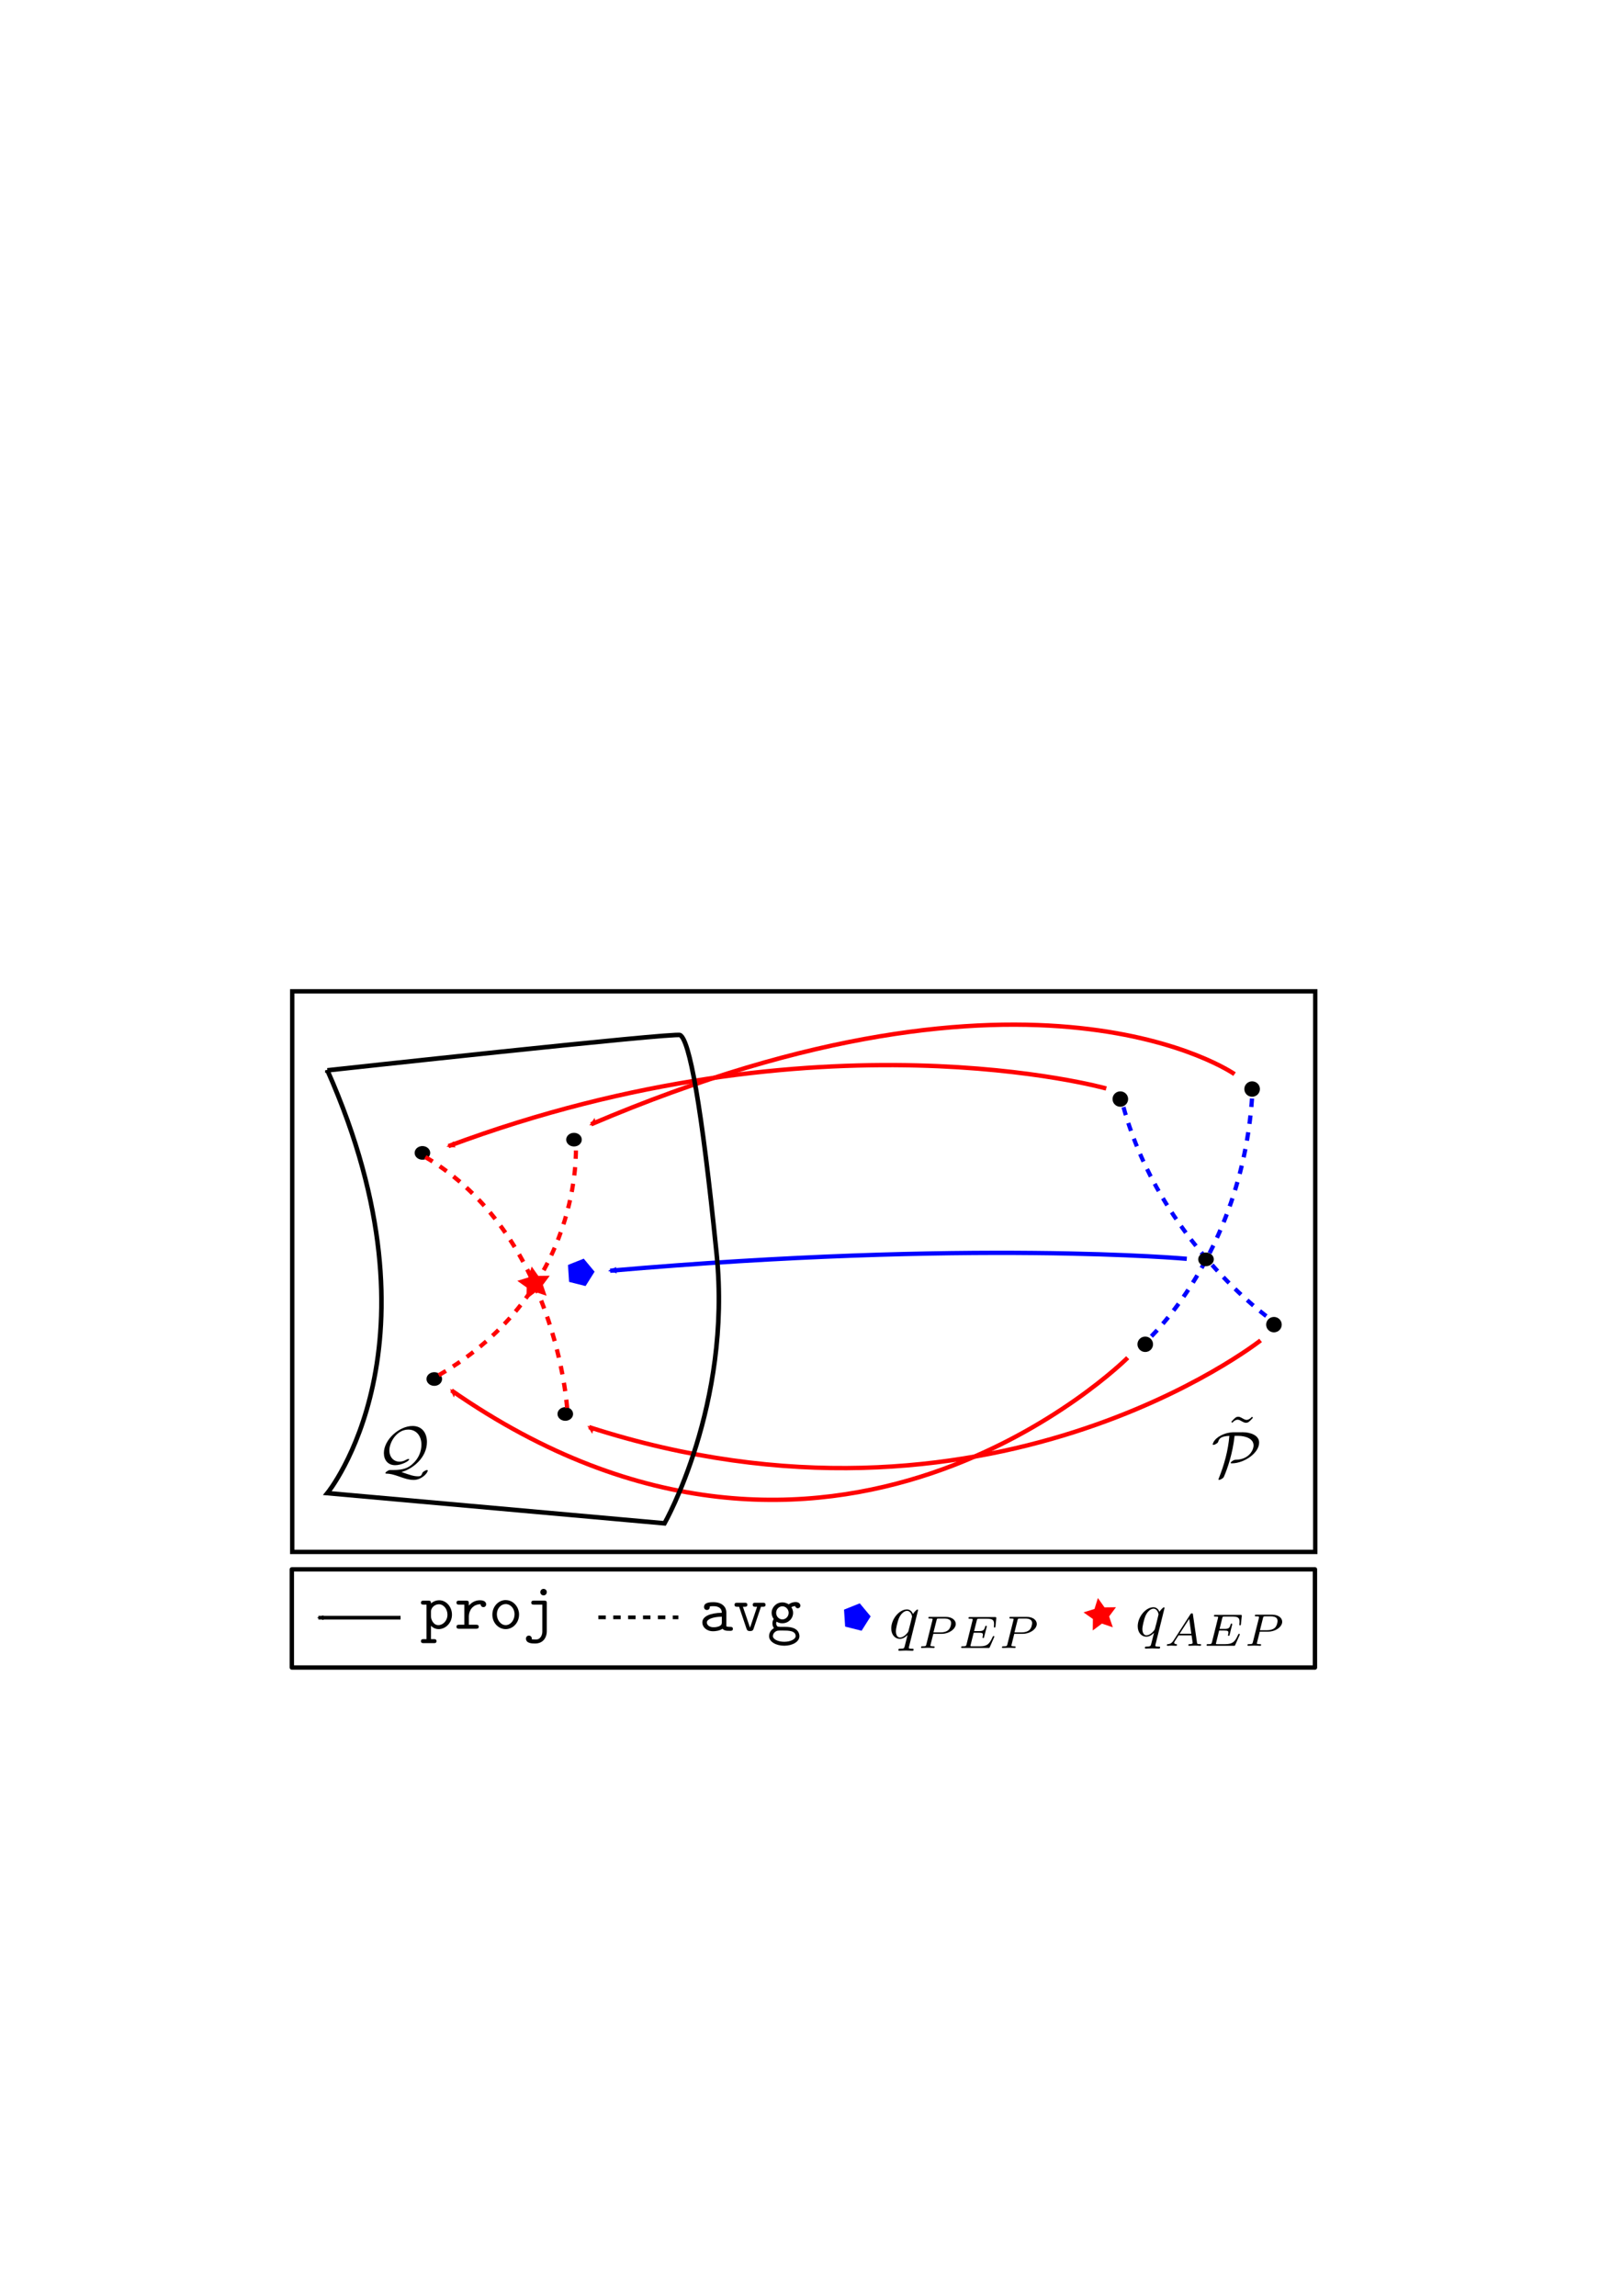 <?xml version="1.0" encoding="UTF-8" standalone="no"?>
<!-- Created with Inkscape (http://www.inkscape.org/) -->

<svg
   xmlns:ns0="http://www.iki.fi/pav/software/textext/"
   xmlns:dc="http://purl.org/dc/elements/1.1/"
   xmlns:cc="http://creativecommons.org/ns#"
   xmlns:rdf="http://www.w3.org/1999/02/22-rdf-syntax-ns#"
   xmlns:svg="http://www.w3.org/2000/svg"
   xmlns="http://www.w3.org/2000/svg"
   xmlns:sodipodi="http://sodipodi.sourceforge.net/DTD/sodipodi-0.dtd"
   xmlns:inkscape="http://www.inkscape.org/namespaces/inkscape"
   width="744.094"
   height="1052.362"
   id="svg2"
   version="1.1"
   inkscape:version="0.48.3.1 r9886"
   sodipodi:docname="aep_vs_pep.svg">
  <sodipodi:namedview
     id="base"
     pagecolor="#ffffff"
     bordercolor="#666666"
     borderopacity="1.0"
     inkscape:pageopacity="0.0"
     inkscape:pageshadow="2"
     inkscape:zoom="1"
     inkscape:cx="346.91667"
     inkscape:cy="400"
     inkscape:document-units="px"
     inkscape:current-layer="layer1"
     showgrid="false"
     inkscape:window-width="1366"
     inkscape:window-height="692"
     inkscape:window-x="0"
     inkscape:window-y="24"
     inkscape:window-maximized="1" />
  <defs
     id="defs4">
    <marker
       inkscape:stockid="Arrow1Sstart"
       orient="auto"
       refY="0.0"
       refX="0.0"
       id="Arrow1Sstart"
       style="overflow:visible">
      <path
         id="path4015"
         d="M 0.0,0.0 L 5.0,-5.0 L -12.5,0.0 L 5.0,5.0 L 0.0,0.0 z "
         style="fill-rule:evenodd;stroke:#000000;stroke-width:1.0pt"
         transform="scale(0.2) translate(6,0)" />
    </marker>
    <marker
       inkscape:stockid="Arrow2Mstart"
       orient="auto"
       refY="0.0"
       refX="0.0"
       id="Arrow2Mstart"
       style="overflow:visible">
      <path
         id="path4027"
         style="fill-rule:evenodd;stroke-width:0.625;stroke-linejoin:round"
         d="M 8.719,4.034 L -2.207,0.016 L 8.719,-4.002 C 6.973,-1.63 6.983,1.616 8.719,4.034 z "
         transform="scale(0.6) translate(0,0)" />
    </marker>
    <marker
       inkscape:stockid="Arrow2Lstart"
       orient="auto"
       refY="0.0"
       refX="0.0"
       id="Arrow2Lstart"
       style="overflow:visible">
      <path
         id="path4021"
         style="fill-rule:evenodd;stroke-width:0.625;stroke-linejoin:round"
         d="M 8.719,4.034 L -2.207,0.016 L 8.719,-4.002 C 6.973,-1.63 6.983,1.616 8.719,4.034 z "
         transform="scale(1.1) translate(1,0)" />
    </marker>
    <marker
       inkscape:stockid="Arrow1Lstart"
       orient="auto"
       refY="0.0"
       refX="0.0"
       id="Arrow1Lstart"
       style="overflow:visible">
      <path
         id="path4003"
         d="M 0.0,0.0 L 5.0,-5.0 L -12.5,0.0 L 5.0,5.0 L 0.0,0.0 z "
         style="fill-rule:evenodd;stroke:#000000;stroke-width:1.0pt"
         transform="scale(0.8) translate(12.5,0)" />
    </marker>
    <inkscape:path-effect
       effect="spiro"
       id="path-effect3947"
       is_visible="true" />
    <inkscape:path-effect
       effect="spiro"
       id="path-effect3943"
       is_visible="true" />
    <inkscape:path-effect
       effect="spiro"
       id="path-effect3920"
       is_visible="true" />
    <inkscape:path-effect
       effect="spiro"
       id="path-effect3916"
       is_visible="true" />
    <inkscape:path-effect
       effect="spiro"
       id="path-effect3817"
       is_visible="true" />
    <inkscape:path-effect
       effect="spiro"
       id="path-effect3813"
       is_visible="true" />
    <inkscape:path-effect
       effect="spiro"
       id="path-effect3817-1"
       is_visible="true" />
    <inkscape:path-effect
       effect="spiro"
       id="path-effect3813-3"
       is_visible="true" />
    <marker
       inkscape:stockid="Arrow2MstartV"
       orient="auto"
       refY="0.0"
       refX="0.0"
       id="Arrow2MstartV"
       style="overflow:visible">
      <path
         id="path5764"
         style="stroke-linejoin:round;stroke:#0000ff;stroke-width:0.625;fill:#0000ff;fill-rule:evenodd"
         d="M 8.719,4.034 L -2.207,0.016 L 8.719,-4.002 C 6.973,-1.63 6.983,1.616 8.719,4.034 z "
         transform="scale(0.6) translate(0,0)" />
    </marker>
    <marker
       inkscape:stockid="Arrow2Mstartn"
       orient="auto"
       refY="0.0"
       refX="0.0"
       id="Arrow2Mstartn"
       style="overflow:visible">
      <path
         id="path6042"
         style="stroke-linejoin:round;stroke:#ff0000;stroke-width:0.625;fill:#ff0000;fill-rule:evenodd"
         d="M 8.719,4.034 L -2.207,0.016 L 8.719,-4.002 C 6.973,-1.63 6.983,1.616 8.719,4.034 z "
         transform="scale(0.6) translate(0,0)" />
    </marker>
    <marker
       inkscape:stockid="Arrow2Mstart1"
       orient="auto"
       refY="0.0"
       refX="0.0"
       id="Arrow2Mstart1"
       style="overflow:visible">
      <path
         id="path6517"
         style="stroke-linejoin:round;stroke:#ff0000;stroke-width:0.625;fill:#ff0000;fill-rule:evenodd"
         d="M 8.719,4.034 L -2.207,0.016 L 8.719,-4.002 C 6.973,-1.63 6.983,1.616 8.719,4.034 z "
         transform="scale(0.6) translate(0,0)" />
    </marker>
    <marker
       inkscape:stockid="Arrow2Mstart"
       orient="auto"
       refY="0"
       refX="0"
       id="Arrow2Mstart-6"
       style="overflow:visible">
      <path
         id="path4027-3"
         style="fill-rule:evenodd;stroke-width:0.625;stroke-linejoin:round"
         d="M 8.719,4.034 -2.207,0.016 8.719,-4.002 c -1.745,2.372 -1.735,5.617 -6e-7,8.035 z"
         transform="scale(0.6,0.6)"
         inkscape:connector-curvature="0" />
    </marker>
  </defs>
  <g
     inkscape:label="Layer 1"
     inkscape:groupmode="layer"
     id="layer1">
    <g
       id="g3914"
       transform="translate(110,6)">
      <path
         transform="matrix(0.275,0,0,0.221,266.96,385.003)"
         d="m 509,510.362 c 0,8.284 -5.373,15 -12,15 -6.627,0 -12,-6.716 -12,-15 0,-8.284 5.373,-15 12,-15 6.627,0 12,6.716 12,15 z"
         sodipodi:ry="15"
         sodipodi:rx="12"
         sodipodi:cy="510.36218"
         sodipodi:cx="497"
         id="path3777"
         style="fill:#000000;fill-opacity:1;stroke:#000000;stroke-width:2;stroke-miterlimit:4;stroke-opacity:1;stroke-dasharray:none;stroke-dashoffset:0"
         sodipodi:type="arc" />
      <path
         transform="matrix(0.275,0,0,0.221,327.386,380.408)"
         d="m 509,510.362 c 0,8.284 -5.373,15 -12,15 -6.627,0 -12,-6.716 -12,-15 0,-8.284 5.373,-15 12,-15 6.627,0 12,6.716 12,15 z"
         sodipodi:ry="15"
         sodipodi:rx="12"
         sodipodi:cy="510.36218"
         sodipodi:cx="497"
         id="path3777-5"
         style="fill:#000000;fill-opacity:1;stroke:#000000;stroke-width:2;stroke-miterlimit:4;stroke-opacity:1;stroke-dasharray:none;stroke-dashoffset:0"
         sodipodi:type="arc" />
      <path
         transform="matrix(0.275,0,0,0.221,278.386,497.408)"
         d="m 509,510.362 c 0,8.284 -5.373,15 -12,15 -6.627,0 -12,-6.716 -12,-15 0,-8.284 5.373,-15 12,-15 6.627,0 12,6.716 12,15 z"
         sodipodi:ry="15"
         sodipodi:rx="12"
         sodipodi:cy="510.36218"
         sodipodi:cx="497"
         id="path3777-4"
         style="fill:#000000;fill-opacity:1;stroke:#000000;stroke-width:2;stroke-miterlimit:4;stroke-opacity:1;stroke-dasharray:none;stroke-dashoffset:0"
         sodipodi:type="arc" />
      <path
         transform="matrix(0.275,0,0,0.221,337.386,488.408)"
         d="m 509,510.362 c 0,8.284 -5.373,15 -12,15 -6.627,0 -12,-6.716 -12,-15 0,-8.284 5.373,-15 12,-15 6.627,0 12,6.716 12,15 z"
         sodipodi:ry="15"
         sodipodi:rx="12"
         sodipodi:cy="510.36218"
         sodipodi:cx="497"
         id="path3777-2"
         style="fill:#000000;fill-opacity:1;stroke:#000000;stroke-width:2;stroke-miterlimit:4;stroke-opacity:1;stroke-dasharray:none;stroke-dashoffset:0"
         sodipodi:type="arc" />
      <path
         transform="matrix(0.275,0,0,0.196,-53.009,422.442)"
         d="m 509,510.362 c 0,8.284 -5.373,15 -12,15 -6.627,0 -12,-6.716 -12,-15 0,-8.284 5.373,-15 12,-15 6.627,0 12,6.716 12,15 z"
         sodipodi:ry="15"
         sodipodi:rx="12"
         sodipodi:cy="510.36218"
         sodipodi:cx="497"
         id="path3777-0"
         style="fill:#000000;fill-opacity:1;stroke:#000000;stroke-width:2;stroke-miterlimit:4;stroke-opacity:1;stroke-dasharray:none;stroke-dashoffset:0"
         sodipodi:type="arc" />
      <path
         transform="matrix(0.275,0,0,0.196,16.481,416.368)"
         d="m 509,510.362 c 0,8.284 -5.373,15 -12,15 -6.627,0 -12,-6.716 -12,-15 0,-8.284 5.373,-15 12,-15 6.627,0 12,6.716 12,15 z"
         sodipodi:ry="15"
         sodipodi:rx="12"
         sodipodi:cy="510.36218"
         sodipodi:cx="497"
         id="path3777-5-6"
         style="fill:#000000;fill-opacity:1;stroke:#000000;stroke-width:2;stroke-miterlimit:4;stroke-opacity:1;stroke-dasharray:none;stroke-dashoffset:0"
         sodipodi:type="arc" />
      <path
         transform="matrix(0.275,0,0,0.196,-47.571,526.089)"
         d="m 509,510.362 c 0,8.284 -5.373,15 -12,15 -6.627,0 -12,-6.716 -12,-15 0,-8.284 5.373,-15 12,-15 6.627,0 12,6.716 12,15 z"
         sodipodi:ry="15"
         sodipodi:rx="12"
         sodipodi:cy="510.36218"
         sodipodi:cx="497"
         id="path3777-4-8"
         style="fill:#000000;fill-opacity:1;stroke:#000000;stroke-width:2;stroke-miterlimit:4;stroke-opacity:1;stroke-dasharray:none;stroke-dashoffset:0"
         sodipodi:type="arc" />
      <path
         transform="matrix(0.275,0,0,0.196,12.492,542.11)"
         d="m 509,510.362 c 0,8.284 -5.373,15 -12,15 -6.627,0 -12,-6.716 -12,-15 0,-8.284 5.373,-15 12,-15 6.627,0 12,6.716 12,15 z"
         sodipodi:ry="15"
         sodipodi:rx="12"
         sodipodi:cy="510.36218"
         sodipodi:cx="497"
         id="path3777-2-3"
         style="fill:#000000;fill-opacity:1;stroke:#000000;stroke-width:2;stroke-miterlimit:4;stroke-opacity:1;stroke-dasharray:none;stroke-dashoffset:0"
         sodipodi:type="arc" />
      <path
         inkscape:connector-curvature="0"
         id="path3926"
         d="M 405.088,501.495 C 422.052,562.876 472,598.362 472,598.362"
         style="fill:none;stroke:#0000ff;stroke-width:1.901;stroke-linecap:butt;stroke-linejoin:miter;stroke-miterlimit:4;stroke-opacity:1;stroke-dasharray:3.803, 3.803;stroke-dashoffset:0" />
      <path
         inkscape:connector-curvature="0"
         id="path3928"
         d="m 464,497.543 c -5,71.985 -48,110.82 -48,110.82"
         style="fill:none;stroke:#0000ff;stroke-width:1.946;stroke-linecap:butt;stroke-linejoin:miter;stroke-miterlimit:4;stroke-opacity:1;stroke-dasharray:3.893, 3.893;stroke-dashoffset:0" />
      <path
         inkscape:connector-curvature="0"
         id="path3949"
         d="m 85,524.362 c 60,35.458 65,115 65,115"
         style="fill:none;stroke:#ff0000;stroke-width:1.958;stroke-linecap:butt;stroke-linejoin:miter;stroke-miterlimit:4;stroke-opacity:1;stroke-dasharray:3.916, 3.916;stroke-dashoffset:0" />
      <path
         inkscape:connector-curvature="0"
         id="path3953"
         d="M 91.144,624.362 C 157.809,585.888 154,519.519 154,519.519"
         style="fill:none;stroke:#ff0000;stroke-width:1.914;stroke-linecap:butt;stroke-linejoin:miter;stroke-miterlimit:4;stroke-opacity:1;stroke-dasharray:3.828, 3.828;stroke-dashoffset:0" />
      <path
         transform="matrix(0.275,0,0,0.196,306.241,471.229)"
         d="m 509,510.362 c 0,8.284 -5.373,15 -12,15 -6.627,0 -12,-6.716 -12,-15 0,-8.284 5.373,-15 12,-15 6.627,0 12,6.716 12,15 z"
         sodipodi:ry="15"
         sodipodi:rx="12"
         sodipodi:cy="510.36218"
         sodipodi:cx="497"
         id="path3777-4-8-3"
         style="fill:#000000;fill-opacity:1;stroke:#000000;stroke-width:2;stroke-miterlimit:4;stroke-opacity:1;stroke-dasharray:none;stroke-dashoffset:0"
         sodipodi:type="arc" />
      <path
         inkscape:connector-curvature="0"
         id="path3997"
         d="M 169.733,576.472 C 335.311,562.093 434.11,571.018 434.11,571.018"
         style="fill:none;stroke:#0000ff;stroke-width:1.981;stroke-linecap:butt;stroke-linejoin:miter;stroke-miterlimit:4;stroke-opacity:1;stroke-dasharray:none;marker-start:url(#Arrow2MstartV);marker-end:none" />
      <path
         style="fill:none;stroke:#ff0000;stroke-width:2;stroke-linecap:butt;stroke-linejoin:miter;stroke-miterlimit:4;stroke-opacity:1;stroke-dasharray:none;marker-start:url(#Arrow2Mstartn)"
         d="M 95.607,519.362 C 265.619,455.961 397.177,492.945 397.177,492.945"
         id="path5828"
         inkscape:connector-curvature="0" />
      <path
         inkscape:connector-curvature="0"
         id="path6107"
         d="m 161,509.362 c 204,-87 295,-23 295,-23"
         style="fill:none;stroke:#ff0000;stroke-width:2;stroke-linecap:butt;stroke-linejoin:miter;stroke-miterlimit:4;stroke-opacity:1;stroke-dasharray:none;marker-start:url(#Arrow2Mstart1);marker-mid:none" />
      <path
         style="fill:none;stroke:#ff0000;stroke-width:2;stroke-linecap:butt;stroke-linejoin:miter;stroke-miterlimit:4;stroke-opacity:1;stroke-dasharray:none;marker-start:url(#Arrow2Mstartn)"
         d="m 160.06,648.168 c 182.774,58.978 307.881,-39.746 307.881,-39.746"
         id="path6586"
         inkscape:connector-curvature="0" />
      <path
         sodipodi:type="star"
         style="fill:#ff0000;fill-opacity:1;stroke:#ff0000;stroke-width:2;stroke-miterlimit:4;stroke-opacity:1;stroke-dasharray:none;stroke-dashoffset:0"
         id="path6978"
         sodipodi:sides="5"
         sodipodi:cx="86"
         sodipodi:cy="357.36218"
         sodipodi:r1="5.6568542"
         sodipodi:r2="2.8284271"
         sodipodi:arg1="0.78539816"
         sodipodi:arg2="1.4137167"
         inkscape:flatsided="false"
         inkscape:rounded="0"
         inkscape:randomized="0"
         d="m 90,361.362 -3.558,-1.206 -3.011,2.247 0.048,-3.756 -3.067,-2.169 L 84,355.362 l 1.115,-3.587 2.169,3.067 3.756,-0.048 -2.247,3.011 z"
         inkscape:transform-center-x="0.27345747"
         inkscape:transform-center-y="-0.27345747"
         transform="translate(49,225)" />
      <path
         sodipodi:type="star"
         style="fill:#0000ff;fill-opacity:1;stroke:#0000ff;stroke-width:2;stroke-miterlimit:4;stroke-opacity:1;stroke-dasharray:none;stroke-dashoffset:0"
         id="path6980"
         sodipodi:sides="5"
         sodipodi:cx="56"
         sodipodi:cy="361.36218"
         sodipodi:r1="5.3851647"
         sodipodi:r2="4.3566899"
         sodipodi:arg1="1.1902899"
         sodipodi:arg2="1.8186085"
         inkscape:flatsided="true"
         inkscape:rounded="0"
         inkscape:randomized="0"
         d="m 58,366.362 -6.137,-1.553 -0.42,-6.317 5.878,-2.351 4.052,4.864 z"
         inkscape:transform-center-x="-0.40817816"
         inkscape:transform-center-y="-0.11032774"
         transform="translate(100,216)" />
      <path
         style="fill:none;stroke:#ff0000;stroke-width:2;stroke-linecap:butt;stroke-linejoin:miter;stroke-miterlimit:4;stroke-opacity:1;stroke-dasharray:none;marker-start:url(#Arrow2Mstartn)"
         d="m 97,631.362 c 174,121 310,-15 310,-15"
         id="path6982"
         inkscape:connector-curvature="0" />
      <path
         id="path7659"
         d="m 464.45,643.862 -0.48,-0.45 c 0,0.03 -1.14,1.44 -2.46,1.44 -0.69,0 -1.44,-0.45 -1.95,-0.75 -0.81,-0.48 -1.35,-0.69 -1.83,-0.69 -1.14,0 -1.71,0.66 -3.24,2.34 l 0.48,0.42 c 0,-0.03 1.14,-1.41 2.46,-1.41 0.69,0 1.41,0.45 1.92,0.75 0.81,0.45 1.35,0.66 1.86,0.66 1.14,0 1.71,-0.63 3.24,-2.31 z"
         inkscape:connector-curvature="0"
         style="font-style:normal;font-variant:normal;font-weight:normal;font-stretch:normal;letter-spacing:normal;word-spacing:normal;text-anchor:start;fill:#000000;stroke:#000000;stroke-width:0;stroke-linecap:butt;stroke-linejoin:miter;stroke-miterlimit:10.433;stroke-opacity:1;stroke-dasharray:none;stroke-dashoffset:0" />
      <path
         id="path7661"
         d="m 455.75,650.522 -0.39,0 -0.39,0.03 -0.36,0.03 -0.39,0.03 -0.36,0.06 -0.36,0.06 -0.33,0.06 -0.36,0.06 -0.33,0.09 -0.33,0.09 -0.33,0.09 -0.3,0.12 -0.33,0.12 -0.3,0.09 -0.27,0.12 -0.3,0.15 -0.27,0.12 -0.27,0.12 -0.24,0.15 -0.24,0.15 -0.24,0.12 -0.24,0.15 -0.21,0.15 -0.21,0.15 -0.18,0.15 -0.18,0.12 -0.18,0.15 -0.18,0.15 -0.15,0.15 -0.15,0.12 -0.12,0.15 -0.12,0.12 c -1.05,1.2 -1.14,2.07 -1.14,2.13 0,0.18 0.12,0.24 0.3,0.24 0.48,0 1.17,-0.42 1.41,-0.57 0.63,-0.42 0.72,-0.6 0.9,-1.17 0.42,-1.2 1.23,-2.22 5.01,-2.4 -0.54,6.69 -2.34,13.23 -4.83,19.44 -0.18,0.45 -0.18,0.51 -0.18,0.54 0,0.09 0.09,0.21 0.3,0.21 0.45,0 1.89,-0.66 2.22,-1.44 1.56,-3.63 3.99,-10.47 4.89,-18.75 h 1.56 c 3.63,0 7.14,1.38 7.14,4.38 0,2.22 -2.16,6.39 -7.95,6.57 -0.63,0.03 -0.96,0.03 -1.77,0.57 -0.54,0.36 -0.78,0.69 -0.78,0.87 0,0.21 0.18,0.21 0.57,0.21 5.43,0 12.48,-4.59 12.48,-9.51 0,-3.39 -4.05,-4.74 -7.5,-4.74 z"
         inkscape:connector-curvature="0"
         style="font-style:normal;font-variant:normal;font-weight:normal;font-stretch:normal;letter-spacing:normal;word-spacing:normal;text-anchor:start;fill:#000000;stroke:#000000;stroke-width:0;stroke-linecap:butt;stroke-linejoin:miter;stroke-miterlimit:10.433;stroke-opacity:1;stroke-dasharray:none;stroke-dashoffset:0" />
      <path
         style="font-style:normal;font-variant:normal;font-weight:normal;font-stretch:normal;letter-spacing:normal;word-spacing:normal;text-anchor:start;fill:#000000;stroke:#000000;stroke-width:0;stroke-linecap:butt;stroke-linejoin:miter;stroke-miterlimit:10.433;stroke-opacity:1;stroke-dasharray:none;stroke-dashoffset:0"
         inkscape:connector-curvature="0"
         d="m 69.27,667.832 -0.06,0 -0.03,0 -0.12,0 -0.09,0 -0.09,0 -0.09,0 -0.09,0 -0.09,0.03 -0.06,0 -0.03,0.03 -0.06,0 -0.03,0 -0.06,0.03 -0.03,0 -0.06,0.03 -0.06,0.03 -0.06,0 -0.03,0.03 -0.06,0.03 -0.06,0.03 -0.06,0.03 -0.06,0.03 -0.06,0.03 -0.06,0.03 -0.06,0.03 -0.09,0.06 c -0.24,0.15 -0.93,0.6 -0.93,0.96 0,0.21 0.15,0.21 0.27,0.21 2.01,0.09 3.24,0.36 6.21,1.41 2.07,0.75 4.2,1.5 6.54,1.5 3.51,0 6.39,-3.09 6.39,-4.29 0,-0.15 -0.12,-0.24 -0.27,-0.24 -0.3,0 -0.93,0.24 -1.38,0.57 -0.69,0.45 -0.75,0.63 -0.9,1.02 -0.42,1.2 -1.05,1.29 -1.86,1.29 -1.98,0 -3.33,-0.48 -7.62,-1.95 5.16,-1.44 11.67,-6.6 11.67,-13.77 0,-4.08 -2.19,-7.35 -6.6,-7.35 -6.09,0 -13.14,6.24 -13.14,12.42 0,3.18 1.86,5.55 5.19,5.55 3,0 6.42,-1.95 6.42,-2.67 0,-0.18 -0.21,-0.18 -0.33,-0.18 -0.42,0 -0.93,0.3 -1.35,0.51 -1.23,0.69 -2.49,0.72 -2.79,0.72 -2.67,0 -4.62,-2.1 -4.62,-5.16 0,-3.75 3.39,-9.54 8.67,-9.54 3.75,0 6.03,2.97 6.03,6.93 0,2.97 -1.23,6.33 -4.08,8.82 -1.92,1.77 -4.11,2.79 -9,2.79 z"
         id="path7791" />
      <rect
         y="448.406"
         x="23.978"
         height="256.96"
         width="469.022"
         id="rect3905"
         style="fill:none;stroke:#000000;stroke-width:2.002;stroke-miterlimit:4;stroke-opacity:1;stroke-dasharray:none;stroke-dashoffset:0" />
      <path
         sodipodi:nodetypes="cccssc"
         inkscape:connector-curvature="0"
         id="path3909"
         d="m 40.095,484.617 c 55.768,125.746 0,193.81 0,193.81 l 154.573,13.841 c 0,0 30.855,-54.218 23.884,-123.436 -6.971,-69.218 -12.548,-98.059 -16.73,-100.366 -2.32,-1.28 -161.727,16.151 -161.727,16.151 z"
         style="fill:none;stroke:#000000;stroke-width:2.096;stroke-linecap:butt;stroke-linejoin:miter;stroke-miterlimit:4;stroke-opacity:1;stroke-dasharray:none" />
    </g>
    <path
       inkscape:connector-curvature="0"
       id="path7921"
       d="m 145.975,741.522 37.674,0"
       style="fill:none;stroke:#000000;stroke-width:1.698;stroke-linecap:butt;stroke-linejoin:miter;stroke-miterlimit:4;stroke-opacity:1;stroke-dasharray:none;marker-start:url(#Arrow2Mstart)" />
    <g
       ns0:preamble=""
       ns0:text="$\\mathtt{proj}$"
       word-spacing="normal"
       letter-spacing="normal"
       font-size-adjust="none"
       font-stretch="normal"
       font-weight="normal"
       font-variant="normal"
       font-style="normal"
       stroke-miterlimit="10.433"
       xml:space="preserve"
       transform="matrix(3,0,0,-3,-477.65,2718.272)"
       id="g8398"
       style="font-style:normal;font-variant:normal;font-weight:normal;font-stretch:normal;letter-spacing:normal;word-spacing:normal;text-anchor:start;fill:none;stroke:#000000;stroke-linecap:butt;stroke-linejoin:miter;stroke-miterlimit:10.433;stroke-opacity:1;stroke-dasharray:none;stroke-dashoffset:0">
<path
   id="path8400"
   d="m 225.08,657.68 0.04,-0.04 0.04,-0.03 0.04,-0.04 0.04,-0.03 0.04,-0.03 0.03,-0.03 0.04,-0.03 0.04,-0.02 0.04,-0.03 0.04,-0.02 0.04,-0.02 0.03,-0.02 0.04,-0.02 0.04,-0.02 0.04,-0.01 0.03,-0.02 0.04,-0.01 0.04,-0.01 0.03,-0.01 0.04,-0.01 0.04,-0.01 0.03,-0.01 0.04,-0.01 0.03,0 0.03,-0.01 0.04,0 0.06,-0.01 0.07,0 0.06,-0.01 -0.03,0.61 c -0.78,0 -1.13,0.88 -1.13,1.35 v 0.73 c 0,0.58 0.58,1.11 1.21,1.11 0.73,0 1.31,-0.73 1.31,-1.59 0,-0.95 -0.7,-1.6 -1.39,-1.6 l 0.03,-0.61 c 1.08,0 2.05,0.95 2.05,2.21 0,1.22 -0.89,2.2 -1.94,2.2 -0.48,0 -0.93,-0.18 -1.27,-0.49 0,0.29 -0.02,0.43 -0.39,0.43 h -0.73 c -0.16,0 -0.41,0 -0.41,-0.31 0,-0.3 0.26,-0.3 0.4,-0.3 h 0.45 v -5.27 h -0.44 c -0.16,0 -0.41,0 -0.41,-0.31 0,-0.3 0.26,-0.3 0.4,-0.3 h 1.58 c 0.14,0 0.4,0 0.4,0.3 0,0.31 -0.25,0.31 -0.41,0.31 h -0.44 z"
   inkscape:connector-curvature="0"
   style="fill:#000000;stroke-width:0" />
<path
   id="path8402"
   d="m 230.87,659.08 0,0.09 0.01,0.09 0.01,0.09 0.01,0.08 0.01,0.09 0.02,0.08 0.03,0.09 0.02,0.08 0.03,0.08 0.03,0.08 0.04,0.08 0.04,0.08 0.04,0.08 0.05,0.07 0.05,0.07 0.05,0.07 0.06,0.06 0.06,0.06 0.07,0.06 0.07,0.06 0.07,0.05 0.07,0.05 0.08,0.05 0.08,0.04 0.09,0.03 0.09,0.04 0.09,0.02 0.1,0.03 0.1,0.02 0.1,0.01 0.11,0.01 0.11,0 c 0.01,-0.24 0.18,-0.44 0.43,-0.44 0.22,0 0.42,0.16 0.42,0.43 0,0.2 -0.12,0.62 -0.95,0.62 -0.51,0 -1.14,-0.18 -1.69,-0.81 v 0.34 c 0,0.31 -0.06,0.41 -0.4,0.41 h -1.09 c -0.15,0 -0.4,0 -0.4,-0.3 0,-0.31 0.24,-0.31 0.4,-0.31 h 0.8 v -3.07 h -0.8 c -0.15,0 -0.4,0 -0.4,-0.3 0,-0.31 0.24,-0.31 0.4,-0.31 h 2.6 c 0.14,0 0.4,0 0.4,0.3 0,0.31 -0.26,0.31 -0.4,0.31 h -1.11 z"
   inkscape:connector-curvature="0"
   style="fill:#000000;stroke-width:0" />
<path
   id="path8404"
   d="m 238.54,659.38 0,0.12 -0.01,0.11 -0.01,0.11 -0.02,0.11 -0.03,0.11 -0.02,0.11 -0.04,0.1 -0.03,0.1 -0.04,0.1 -0.05,0.1 -0.05,0.09 -0.05,0.09 -0.06,0.09 -0.06,0.08 -0.07,0.08 -0.06,0.08 -0.07,0.07 -0.08,0.07 -0.08,0.07 -0.08,0.06 -0.08,0.06 -0.08,0.05 -0.09,0.05 -0.09,0.04 -0.09,0.04 -0.1,0.04 -0.1,0.03 -0.09,0.02 -0.1,0.02 -0.1,0.01 -0.11,0.01 -0.1,0.01 V 661 c 0.72,0 1.35,-0.65 1.35,-1.55 0,-0.92 -0.61,-1.67 -1.35,-1.67 h 0 c -0.74,0 -1.35,0.75 -1.35,1.67 0,0.9 0.64,1.55 1.35,1.55 v 0.61 c -1.12,0 -2.04,-0.99 -2.04,-2.23 0,-1.26 0.94,-2.21 2.04,-2.21 1.09,0 2.04,0.96 2.04,2.21 z"
   inkscape:connector-curvature="0"
   style="fill:#000000;stroke-width:0" />
<path
   id="path8406"
   d="m 242.78,661.11 0,0.03 0,0.02 0,0.03 0,0.02 0,0.03 0,0.02 -0.01,0.02 0,0.02 0,0.02 -0.01,0.02 -0.01,0.02 0,0.01 -0.01,0.02 -0.01,0.01 -0.01,0.02 -0.01,0.01 -0.01,0.01 -0.01,0.01 -0.01,0.01 -0.02,0.01 -0.01,0.01 -0.02,0 -0.02,0.01 -0.02,0.01 -0.02,0 -0.02,0 -0.02,0.01 -0.03,0 -0.03,0 -0.02,0 -0.02,0.01 -0.01,0 -0.02,0 -0.01,0 h -1.58 c -0.16,0 -0.4,0 -0.4,-0.31 0,-0.3 0.24,-0.3 0.39,-0.3 h 1.3 v -4.06 c 0,-0.17 0,-0.55 -0.26,-0.9 -0.27,-0.37 -0.58,-0.37 -0.81,-0.37 -0.29,0 -0.41,0.02 -0.55,0.04 0.01,0.03 0.01,0.04 0.01,0.11 0,0.28 -0.23,0.45 -0.44,0.45 -0.23,0 -0.45,-0.17 -0.45,-0.46 0,-0.75 0.98,-0.75 1.38,-0.75 1.45,0 1.8,1.19 1.8,1.83 z"
   inkscape:connector-curvature="0"
   style="fill:#000000;stroke-width:0" />
<path
   id="path8408"
   d="m 242.78,662.82 0,0.02 0,0.03 0,0.02 -0.01,0.03 0,0.02 -0.01,0.03 -0.01,0.02 0,0.02 -0.01,0.03 -0.02,0.02 -0.01,0.02 -0.01,0.02 -0.01,0.02 -0.02,0.02 -0.01,0.01 -0.02,0.02 -0.02,0.02 -0.02,0.01 -0.01,0.02 -0.02,0.01 -0.02,0.01 -0.02,0.02 -0.03,0.01 -0.02,0.01 -0.02,0.01 -0.02,0 -0.03,0.01 -0.02,0.01 -0.03,0 -0.02,0 -0.03,0 -0.02,0.01 c -0.28,0 -0.5,-0.22 -0.5,-0.5 0,-0.28 0.22,-0.5 0.5,-0.5 0.28,0 0.49,0.22 0.49,0.5 z"
   inkscape:connector-curvature="0"
   style="fill:#000000;stroke-width:0" />
</g>    <path
       inkscape:connector-curvature="0"
       id="path7921-4"
       d="m 274.327,741.362 36.673,0"
       style="fill:none;stroke:#000000;stroke-width:1.706;stroke-linecap:butt;stroke-linejoin:miter;stroke-miterlimit:4;stroke-opacity:1;stroke-dasharray:3.412, 3.412;stroke-dashoffset:0;marker-start:none" />
    <g
       id="g8575"
       transform="matrix(3,0,0,-3,-349.94,2719.242)"
       xml:space="preserve"
       stroke-miterlimit="10.433"
       font-style="normal"
       font-variant="normal"
       font-weight="normal"
       font-stretch="normal"
       font-size-adjust="none"
       letter-spacing="normal"
       word-spacing="normal"
       ns0:text="$\\mathtt{avg}$"
       ns0:preamble=""
       style="font-style:normal;font-variant:normal;font-weight:normal;font-stretch:normal;letter-spacing:normal;word-spacing:normal;text-anchor:start;fill:none;stroke:#000000;stroke-linecap:butt;stroke-linejoin:miter;stroke-miterlimit:10.433;stroke-opacity:1;stroke-dasharray:none;stroke-dashoffset:0">
<path
   style="fill:#000000;stroke-width:0"
   inkscape:connector-curvature="0"
   d="m 227.07,657.55 0.02,-0.03 0.03,-0.02 0.02,-0.03 0.03,-0.02 0.02,-0.02 0.03,-0.02 0.03,-0.02 0.03,-0.02 0.03,-0.01 0.03,-0.02 0.04,-0.01 0.03,-0.01 0.03,-0.01 0.04,-0.01 0.03,-0.01 0.04,-0.01 0.04,-0.01 0.03,-0.01 0.04,0 0.04,-0.01 0.08,0 0.07,-0.01 0.08,0 0.07,0 0.08,0 0.07,-0.01 c 0.28,0 0.5,0 0.5,0.31 0,0.3 -0.25,0.3 -0.4,0.3 -0.42,0 -0.52,0.05 -0.6,0.08 v 2.15 c 0,0.7 -0.54,1.54 -1.97,1.54 -0.43,0 -1.44,0 -1.44,-0.73 0,-0.3 0.21,-0.46 0.45,-0.46 0.15,0 0.42,0.09 0.43,0.46 0,0.08 0.01,0.09 0.21,0.11 0.14,0.01 0.27,0.01 0.36,0.01 0.76,0 1.27,-0.31 1.27,-1.01 v -0.59 -0.83 c 0,-0.23 0,-0.44 -0.38,-0.62 -0.36,-0.17 -0.81,-0.17 -0.89,-0.17 -0.62,0 -1.02,0.34 -1.02,0.73 0,0.48 0.85,0.85 2.29,0.89 h 0 v 0.59 c -1.76,-0.03 -2.98,-0.53 -2.98,-1.48 0,-0.69 0.63,-1.34 1.64,-1.34 0.37,0 0.99,0.07 1.45,0.38 z"
   id="path8577" />
<path
   style="fill:#000000;stroke-width:0"
   inkscape:connector-curvature="0"
   d="m 232.94,660.91 h 0.3 c 0.15,0 0.4,0 0.4,0.3 0,0.31 -0.24,0.31 -0.4,0.31 h -1.17 c -0.14,0 -0.39,0 -0.39,-0.3 0,-0.31 0.24,-0.31 0.39,-0.31 h 0.28 l -1.08,-3.2 -1.09,3.2 h 0.28 c 0.15,0 0.4,0 0.4,0.3 0,0.31 -0.24,0.31 -0.4,0.31 h -1.16 c -0.16,0 -0.4,0 -0.4,-0.31 0,-0.3 0.25,-0.3 0.4,-0.3 h 0.3 l 1.14,-3.38 c 0.12,-0.33 0.32,-0.33 0.53,-0.33 0.19,0 0.42,0 0.53,0.32 z"
   id="path8579" />
<path
   style="fill:#000000;stroke-width:0"
   inkscape:connector-curvature="0"
   d="m 235.32,658.64 0,-0.01 0,0 0.01,0 0.01,-0.01 0.01,-0.01 0.02,0 0.01,-0.01 0.02,-0.01 0.02,-0.01 0.02,-0.01 0.02,-0.01 0.02,-0.01 0.03,-0.01 0.02,-0.01 0.03,-0.01 0.03,-0.02 0.03,-0.01 0.03,-0.01 0.04,-0.01 0.03,-0.01 0.04,-0.01 0.03,-0.01 0.04,-0.01 0.04,-0.01 0.04,0 0.04,-0.01 0.04,-0.01 0.04,0 0.05,-0.01 0.04,0 0.05,0 0.04,0 v 0.59 c -0.54,0 -0.95,0.47 -0.95,1 0,0.56 0.43,1 0.95,1 0.54,0 0.96,-0.47 0.96,-0.99 0,-0.57 -0.44,-1.01 -0.96,-1.01 h 0 v -0.59 c 0.92,0 1.64,0.71 1.64,1.6 0,0.29 -0.09,0.58 -0.26,0.86 0.21,0.12 0.45,0.16 0.58,0.17 0.06,-0.27 0.29,-0.34 0.39,-0.34 0.17,0 0.4,0.12 0.4,0.41 0,0.23 -0.19,0.54 -0.73,0.54 -0.11,0 -0.6,-0.01 -1.05,-0.35 -0.16,0.11 -0.51,0.3 -0.97,0.3 -0.93,0 -1.64,-0.75 -1.64,-1.59 0,-0.43 0.17,-0.76 0.32,-0.95 -0.11,-0.16 -0.2,-0.38 -0.2,-0.67 0,-0.35 0.14,-0.6 0.23,-0.72 -0.74,-0.44 -0.74,-1.12 -0.74,-1.23 h 0.58 c 0,0.18 0.09,0.5 0.41,0.7 0.24,0.16 0.33,0.16 1.06,0.16 0.89,0 2.01,0 2.01,-0.86 0,-0.44 -0.75,-0.86 -1.74,-0.86 h 0 c -1,0 -1.74,0.42 -1.74,0.86 h -0.58 c 0,-0.85 1.05,-1.46 2.32,-1.46 1.27,0 2.32,0.62 2.32,1.46 0,0.37 -0.18,0.86 -0.69,1.13 -0.13,0.07 -0.55,0.29 -1.44,0.29 h -0.7 c -0.08,0 -0.21,0 -0.29,0.02 -0.15,0 -0.21,0 -0.32,0.14 -0.11,0.14 -0.12,0.34 -0.12,0.36 0,0.04 0.02,0.18 0.06,0.28 z"
   id="path8581" />
</g>    <path
       transform="translate(418.587,382.96)"
       inkscape:transform-center-y="-0.27345747"
       inkscape:transform-center-x="0.27345747"
       d="m 90,361.362 -3.558,-1.206 -3.011,2.247 0.048,-3.756 -3.067,-2.169 L 84,355.362 l 1.115,-3.587 2.169,3.067 3.756,-0.048 -2.247,3.011 z"
       inkscape:randomized="0"
       inkscape:rounded="0"
       inkscape:flatsided="false"
       sodipodi:arg2="1.4137167"
       sodipodi:arg1="0.78539816"
       sodipodi:r2="2.8284271"
       sodipodi:r1="5.6568542"
       sodipodi:cy="357.36218"
       sodipodi:cx="86"
       sodipodi:sides="5"
       id="path6978-4"
       style="fill:#ff0000;fill-opacity:1;stroke:#ff0000;stroke-width:2;stroke-miterlimit:4;stroke-opacity:1;stroke-dasharray:none;stroke-dashoffset:0"
       sodipodi:type="star" />
    <path
       transform="translate(336.557,380)"
       inkscape:transform-center-y="-0.11032774"
       inkscape:transform-center-x="-0.40817816"
       d="m 58,366.362 -6.137,-1.553 -0.42,-6.317 5.878,-2.351 4.052,4.864 z"
       inkscape:randomized="0"
       inkscape:rounded="0"
       inkscape:flatsided="true"
       sodipodi:arg2="1.8186085"
       sodipodi:arg1="1.1902899"
       sodipodi:r2="4.3566899"
       sodipodi:r1="5.3851647"
       sodipodi:cy="361.36218"
       sodipodi:cx="56"
       sodipodi:sides="5"
       id="path6980-2"
       style="fill:#0000ff;fill-opacity:1;stroke:#0000ff;stroke-width:2;stroke-miterlimit:4;stroke-opacity:1;stroke-dasharray:none;stroke-dashoffset:0"
       sodipodi:type="star" />
    <rect
       style="fill:none;stroke:#000000;stroke-width:2;stroke-linecap:butt;stroke-linejoin:round;stroke-miterlimit:4;stroke-opacity:1;stroke-dasharray:none;stroke-dashoffset:0"
       id="rect4030"
       width="469.063"
       height="45"
       x="133.801"
       y="719.362" />
    <g
       id="content"
       transform="matrix(3,0,0,-3,-262.88,2722.622)"
       xml:space="preserve"
       stroke="black"
       stroke-linecap="butt"
       stroke-linejoin="miter"
       stroke-miterlimit="10.433"
       stroke-dasharray="none"
       stroke-dashoffset="0"
       stroke-opacity="1"
       fill="none"
       fill-rule="evenodd"
       fill-opacity="1"
       font-style="normal"
       font-variant="normal"
       font-weight="normal"
       font-stretch="normal"
       font-size-adjust="none"
       letter-spacing="normal"
       word-spacing="normal"
       text-anchor="start"
       ns0:text="$q_{PEP}$"
       ns0:preamble=""
       style="font-style:normal;font-variant:normal;font-weight:normal;font-stretch:normal;letter-spacing:normal;word-spacing:normal;text-anchor:start;fill:none;stroke:#000000;stroke-linecap:butt;stroke-linejoin:miter;stroke-miterlimit:10.433;stroke-opacity:1;stroke-dasharray:none;stroke-dashoffset:0">
<path
   d="M227.93,661.52 L227.93,661.52 L227.93,661.52 L227.93,661.53 L227.93,661.53 L227.93,661.54 L227.93,661.54 L227.92,661.54 L227.92,661.55 L227.92,661.55 L227.92,661.56 L227.92,661.56 L227.92,661.57 L227.91,661.57 L227.91,661.57 L227.91,661.58 L227.91,661.58 L227.9,661.58 L227.9,661.59 L227.9,661.59 L227.89,661.59 L227.89,661.6 L227.88,661.6 L227.88,661.6 L227.87,661.61 L227.87,661.61 L227.86,661.61 L227.86,661.61 L227.85,661.61 L227.85,661.61 L227.84,661.62 L227.84,661.62 L227.83,661.62 C227.72,661.62,227.32,661.22,227.15,660.93 C226.93,661.47,226.55,661.63,226.23,661.63 V661.41 C226.87,661.41,227.01,660.6,227.01,660.53 C227.01,660.47,226.47,658.3,226.44,658.26 C226.29,657.98,225.73,657.34,225.17,657.34 H225.17 C224.58,657.34,224.54,658.11,224.54,658.28 C224.54,658.76,224.82,659.84,224.99,660.26 C225.3,660.99,225.82,661.41,226.23,661.41 V661.63 C225.05,661.63,223.83,660.16,223.83,658.72 C223.83,657.74,224.42,657.13,225.14,657.13 C225.57,657.13,225.96,657.36,226.32,657.72 C226.23,657.37,225.9,656.03,225.87,655.94 C225.79,655.66,225.71,655.63,225.15,655.62 C225.02,655.62,224.92,655.62,224.92,655.42 C224.92,655.41,224.92,655.31,225.05,655.31 C225.37,655.31,225.72,655.34,226.05,655.34 C226.39,655.34,226.74,655.31,227.07,655.31 C227.12,655.31,227.25,655.31,227.25,655.51 C227.25,655.62,227.15,655.62,226.99,655.62 C226.52,655.62,226.52,655.68,226.52,655.78 C226.52,655.84,226.54,655.9,226.56,655.99 Z "
   stroke-width="0"
   fill="black"
   id="path3136" />
<path
   d="M230.26,657.9 L230.28,658.12 L230.76,660 C230.81,660.22,230.82,660.24,231.11,660.24 H231.93 C232.57,660.24,232.98,660.04,232.98,659.55 C232.98,659.34,232.89,658.79,232.55,658.47 C232.3,658.25,231.9,658.12,231.4,658.12 H230.28 L230.26,657.9 H231.51 C232.69,657.9,233.69,658.65,233.69,659.41 C233.69,659.99,233.12,660.49,232.16,660.49 H229.73 C229.59,660.49,229.5,660.49,229.5,660.34 C229.5,660.24,229.58,660.24,229.73,660.24 C229.84,660.24,229.87,660.24,230,660.23 C230.14,660.21,230.15,660.2,230.15,660.13 C230.15,660.11,230.15,660.08,230.12,659.98 L229.2,656.31 C229.13,656.04,229.13,655.99,228.58,655.99 C228.46,655.99,228.38,655.99,228.38,655.84 C228.38,655.83,228.38,655.74,228.49,655.74 C228.69,655.74,229.19,655.77,229.39,655.77 C229.51,655.77,229.75,655.77,229.87,655.76 C230.01,655.76,230.18,655.74,230.32,655.74 C230.36,655.74,230.46,655.74,230.46,655.89 C230.46,655.99,230.38,655.99,230.24,655.99 C230.23,655.99,230.1,655.99,229.98,656.01 C229.82,656.02,229.82,656.04,229.82,656.11 C229.82,656.12,229.82,656.16,229.84,656.26 Z "
   stroke-width="0"
   fill="black"
   id="path3138" />
<path
   d="M239.54,657.35 L239.54,657.35 L239.55,657.36 L239.55,657.36 L239.55,657.36 L239.55,657.37 L239.55,657.37 L239.55,657.37 L239.56,657.38 L239.56,657.38 L239.56,657.39 L239.56,657.39 L239.56,657.4 L239.57,657.4 L239.57,657.41 L239.57,657.42 L239.57,657.42 L239.57,657.42 L239.58,657.43 L239.58,657.43 L239.58,657.44 L239.58,657.44 L239.58,657.44 L239.58,657.45 L239.58,657.45 L239.58,657.45 L239.58,657.46 L239.58,657.46 L239.58,657.46 L239.58,657.46 L239.58,657.46 L239.58,657.47 L239.58,657.47 L239.58,657.47 L239.58,657.47 L239.58,657.47 L239.58,657.47 L239.58,657.47 C239.58,657.51,239.56,657.57,239.46,657.57 C239.45,657.57,239.42,657.57,239.39,657.54 C239.38,657.53,239.37,657.52,239.28,657.34 C238.83,656.34,238.48,655.99,237.34,655.99 H236.16 C235.94,655.99,235.93,656,235.93,656.06 C235.93,656.07,235.93,656.1,235.96,656.21 L236.43,658.07 H237.21 C237.76,658.07,237.84,657.98,237.84,657.75 C237.84,657.67,237.82,657.56,237.79,657.44 C237.77,657.38,237.77,657.37,237.77,657.35 C237.77,657.34,237.78,657.26,237.89,657.26 C237.99,657.26,238,657.29,238.02,657.41 L238.41,658.93 C238.43,659.02,238.43,659.03,238.43,659.04 C238.43,659.11,238.37,659.13,238.31,659.13 C238.22,659.13,238.21,659.1,238.17,658.95 C238.02,658.41,237.82,658.32,237.22,658.32 H236.49 L236.91,659.98 C236.96,660.19,236.97,660.21,237.26,660.21 H238.4 C239.31,660.21,239.54,660.02,239.54,659.41 C239.54,659.22,239.51,659.02,239.51,658.98 C239.51,658.93,239.54,658.86,239.63,658.86 C239.74,658.86,239.74,658.93,239.76,659.04 L239.88,660.25 C239.9,660.46,239.85,660.46,239.68,660.46 H235.85 C235.71,660.46,235.63,660.46,235.63,660.31 C235.63,660.21,235.7,660.21,235.86,660.21 C235.97,660.21,236,660.21,236.12,660.2 C236.26,660.18,236.28,660.17,236.28,660.1 C236.28,660.05,236.26,659.98,236.25,659.95 L235.34,656.31 C235.27,656.04,235.26,655.99,234.72,655.99 C234.59,655.99,234.51,655.99,234.51,655.84 C234.51,655.74,234.59,655.74,234.72,655.74 H238.65 C238.82,655.74,238.83,655.74,238.89,655.87 Z "
   stroke-width="0"
   fill="black"
   id="path3140" />
<path
   d="M242.63,657.9 L242.66,658.12 L243.13,660 C243.19,660.22,243.2,660.24,243.49,660.24 H244.3 C244.95,660.24,245.36,660.04,245.36,659.55 C245.36,659.34,245.27,658.79,244.93,658.47 C244.67,658.25,244.28,658.12,243.77,658.12 H242.66 L242.63,657.9 H243.89 C245.07,657.9,246.07,658.65,246.07,659.41 C246.07,659.99,245.5,660.49,244.54,660.49 H242.1 C241.96,660.49,241.88,660.49,241.88,660.34 C241.88,660.24,241.96,660.24,242.11,660.24 C242.22,660.24,242.25,660.24,242.38,660.23 C242.51,660.21,242.53,660.2,242.53,660.13 C242.53,660.11,242.53,660.08,242.5,659.98 L241.58,656.31 C241.51,656.04,241.51,655.99,240.96,655.99 C240.84,655.99,240.75,655.99,240.75,655.84 C240.75,655.83,240.75,655.74,240.86,655.74 C241.07,655.74,241.57,655.77,241.77,655.77 C241.89,655.77,242.13,655.77,242.25,655.76 C242.39,655.76,242.56,655.74,242.7,655.74 C242.74,655.74,242.84,655.74,242.84,655.89 C242.84,655.99,242.76,655.99,242.62,655.99 C242.61,655.99,242.48,655.99,242.35,656.01 C242.2,656.02,242.2,656.04,242.2,656.11 C242.2,656.12,242.2,656.16,242.22,656.26 Z "
   stroke-width="0"
   fill="black"
   id="path3142" />
</g>    <g
       style="font-style:normal;font-variant:normal;font-weight:normal;font-stretch:normal;letter-spacing:normal;word-spacing:normal;text-anchor:start;fill:none;stroke:#000000;stroke-linecap:butt;stroke-linejoin:miter;stroke-miterlimit:10.433;stroke-opacity:1;stroke-dasharray:none;stroke-dashoffset:0"
       ns0:preamble=""
       ns0:text="$q_{AEP}$"
       text-anchor="start"
       word-spacing="normal"
       letter-spacing="normal"
       font-size-adjust="none"
       font-stretch="normal"
       font-weight="normal"
       font-variant="normal"
       font-style="normal"
       fill-opacity="1"
       fill-rule="evenodd"
       fill="none"
       stroke-opacity="1"
       stroke-dashoffset="0"
       stroke-dasharray="none"
       stroke-miterlimit="10.433"
       stroke-linejoin="miter"
       stroke-linecap="butt"
       stroke="black"
       xml:space="preserve"
       transform="matrix(3,0,0,-3,-149.88,2721.622)"
       id="g3298">
<path
   id="path3300"
   fill="black"
   stroke-width="0"
   d="M227.93,661.52 L227.93,661.52 L227.93,661.52 L227.93,661.53 L227.93,661.53 L227.93,661.54 L227.93,661.54 L227.92,661.54 L227.92,661.55 L227.92,661.55 L227.92,661.56 L227.92,661.56 L227.92,661.57 L227.91,661.57 L227.91,661.57 L227.91,661.58 L227.91,661.58 L227.9,661.58 L227.9,661.59 L227.9,661.59 L227.89,661.59 L227.89,661.6 L227.88,661.6 L227.88,661.6 L227.87,661.61 L227.87,661.61 L227.86,661.61 L227.86,661.61 L227.85,661.61 L227.85,661.61 L227.84,661.62 L227.84,661.62 L227.83,661.62 C227.72,661.62,227.32,661.22,227.15,660.93 C226.93,661.47,226.55,661.63,226.23,661.63 V661.41 C226.87,661.41,227.01,660.6,227.01,660.53 C227.01,660.47,226.47,658.3,226.44,658.26 C226.29,657.98,225.73,657.34,225.17,657.34 H225.17 C224.58,657.34,224.54,658.11,224.54,658.28 C224.54,658.76,224.82,659.84,224.99,660.26 C225.3,660.99,225.82,661.41,226.23,661.41 V661.63 C225.05,661.63,223.83,660.16,223.83,658.72 C223.83,657.74,224.42,657.13,225.14,657.13 C225.57,657.13,225.96,657.36,226.32,657.72 C226.23,657.37,225.9,656.03,225.87,655.94 C225.79,655.66,225.71,655.63,225.15,655.62 C225.02,655.62,224.92,655.62,224.92,655.42 C224.92,655.41,224.92,655.31,225.05,655.31 C225.37,655.31,225.72,655.34,226.05,655.34 C226.39,655.34,226.74,655.31,227.07,655.31 C227.12,655.31,227.25,655.31,227.25,655.51 C227.25,655.62,227.15,655.62,226.99,655.62 C226.52,655.62,226.52,655.68,226.52,655.78 C226.52,655.84,226.54,655.9,226.56,655.99 Z " />
<path
   id="path3302"
   fill="black"
   stroke-width="0"
   d="M229.32,656.58 L229.29,656.54 L229.27,656.51 L229.25,656.47 L229.22,656.44 L229.2,656.41 L229.18,656.38 L229.16,656.36 L229.13,656.33 L229.11,656.3 L229.09,656.28 L229.06,656.26 L229.04,656.23 L229.01,656.21 L228.99,656.19 L228.96,656.17 L228.94,656.15 L228.91,656.14 L228.89,656.12 L228.86,656.1 L228.83,656.09 L228.8,656.08 L228.77,656.06 L228.74,656.05 L228.71,656.04 L228.68,656.03 L228.65,656.02 L228.62,656.02 L228.58,656.01 L228.55,656 L228.51,656 L228.47,655.99 L228.44,655.99 C228.37,655.98,228.28,655.98,228.28,655.84 C228.28,655.77,228.34,655.74,228.38,655.74 C228.56,655.74,228.79,655.77,228.97,655.77 C229.2,655.77,229.48,655.74,229.69,655.74 C229.73,655.74,229.83,655.74,229.83,655.89 C229.83,655.98,229.74,655.99,229.71,655.99 C229.66,656,229.4,656.01,229.4,656.2 C229.4,656.28,229.48,656.4,229.51,656.46 L230.07,657.33 H232.06 L232.02,657.58 H230.23 L231.7,659.85 L232.02,657.58 L232.06,657.33 L232.23,656.17 C232.2,656.1,232.16,655.99,231.74,655.99 C231.66,655.99,231.56,655.99,231.56,655.84 C231.56,655.81,231.59,655.74,231.68,655.74 C231.88,655.74,232.37,655.77,232.57,655.77 C232.7,655.77,232.86,655.76,232.99,655.76 C233.11,655.76,233.26,655.74,233.38,655.74 C233.47,655.74,233.52,655.8,233.52,655.89 C233.52,655.99,233.44,655.99,233.33,655.99 C232.92,655.99,232.91,656.05,232.89,656.21 L232.27,660.5 C232.25,660.65,232.24,660.7,232.11,660.7 C231.98,660.7,231.93,660.64,231.87,660.54 Z " />
<path
   id="path3304"
   fill="black"
   stroke-width="0"
   d="M239.39,657.35 L239.39,657.35 L239.39,657.36 L239.39,657.36 L239.39,657.36 L239.4,657.37 L239.4,657.37 L239.4,657.37 L239.4,657.38 L239.4,657.38 L239.4,657.39 L239.41,657.39 L239.41,657.4 L239.41,657.4 L239.41,657.41 L239.42,657.42 L239.42,657.42 L239.42,657.42 L239.42,657.43 L239.42,657.43 L239.42,657.44 L239.42,657.44 L239.42,657.44 L239.43,657.45 L239.43,657.45 L239.43,657.45 L239.43,657.46 L239.43,657.46 L239.43,657.46 L239.43,657.46 L239.43,657.46 L239.43,657.47 L239.43,657.47 L239.43,657.47 L239.43,657.47 L239.43,657.47 L239.43,657.47 L239.43,657.47 C239.43,657.51,239.4,657.57,239.31,657.57 C239.3,657.57,239.26,657.57,239.23,657.54 C239.22,657.53,239.21,657.52,239.13,657.34 C238.68,656.34,238.32,655.99,237.19,655.99 H236 C235.79,655.99,235.78,656,235.78,656.06 C235.78,656.07,235.78,656.1,235.81,656.21 L236.27,658.07 H237.05 C237.6,658.07,237.69,657.98,237.69,657.75 C237.69,657.67,237.67,657.56,237.64,657.44 C237.62,657.38,237.62,657.37,237.62,657.35 C237.62,657.34,237.62,657.26,237.74,657.26 C237.83,657.26,237.84,657.29,237.87,657.41 L238.25,658.93 C238.27,659.02,238.27,659.03,238.27,659.04 C238.27,659.11,238.22,659.13,238.15,659.13 C238.06,659.13,238.06,659.1,238.01,658.95 C237.87,658.41,237.66,658.32,237.07,658.32 H236.34 L236.75,659.98 C236.81,660.19,236.82,660.21,237.11,660.21 H238.24 C239.16,660.21,239.39,660.02,239.39,659.41 C239.39,659.22,239.36,659.02,239.36,658.98 C239.36,658.93,239.38,658.86,239.48,658.86 C239.58,658.86,239.59,658.93,239.6,659.04 L239.73,660.25 C239.75,660.46,239.7,660.46,239.53,660.46 H235.7 C235.56,660.46,235.47,660.46,235.47,660.31 C235.47,660.21,235.55,660.21,235.7,660.21 C235.81,660.21,235.84,660.21,235.97,660.2 C236.11,660.18,236.12,660.17,236.12,660.1 C236.12,660.05,236.1,659.98,236.09,659.95 L235.18,656.31 C235.11,656.04,235.1,655.99,234.56,655.99 C234.43,655.99,234.35,655.99,234.35,655.84 C234.35,655.74,234.43,655.74,234.56,655.74 H238.5 C238.67,655.74,238.68,655.74,238.73,655.87 Z " />
<path
   id="path3306"
   fill="black"
   stroke-width="0"
   d="M242.48,657.9 L242.51,658.12 L242.98,660 C243.04,660.22,243.04,660.24,243.34,660.24 H244.15 C244.8,660.24,245.2,660.04,245.2,659.55 C245.2,659.34,245.12,658.79,244.77,658.47 C244.52,658.25,244.12,658.12,243.62,658.12 H242.51 L242.48,657.9 H243.74 C244.92,657.9,245.91,658.65,245.91,659.41 C245.91,659.99,245.34,660.49,244.39,660.49 H241.95 C241.81,660.49,241.73,660.49,241.73,660.34 C241.73,660.24,241.8,660.24,241.96,660.24 C242.07,660.24,242.1,660.24,242.22,660.23 C242.36,660.21,242.37,660.2,242.37,660.13 C242.37,660.11,242.37,660.08,242.35,659.98 L241.43,656.31 C241.36,656.04,241.35,655.99,240.81,655.99 C240.68,655.99,240.6,655.99,240.6,655.84 C240.6,655.83,240.6,655.74,240.71,655.74 C240.91,655.74,241.41,655.77,241.62,655.77 C241.73,655.77,241.98,655.77,242.1,655.76 C242.24,655.76,242.41,655.74,242.54,655.74 C242.58,655.74,242.69,655.74,242.69,655.89 C242.69,655.99,242.6,655.99,242.46,655.99 C242.46,655.99,242.32,655.99,242.2,656.01 C242.04,656.02,242.04,656.04,242.04,656.11 C242.04,656.12,242.04,656.16,242.07,656.26 Z " />
</g>  </g>
</svg>
